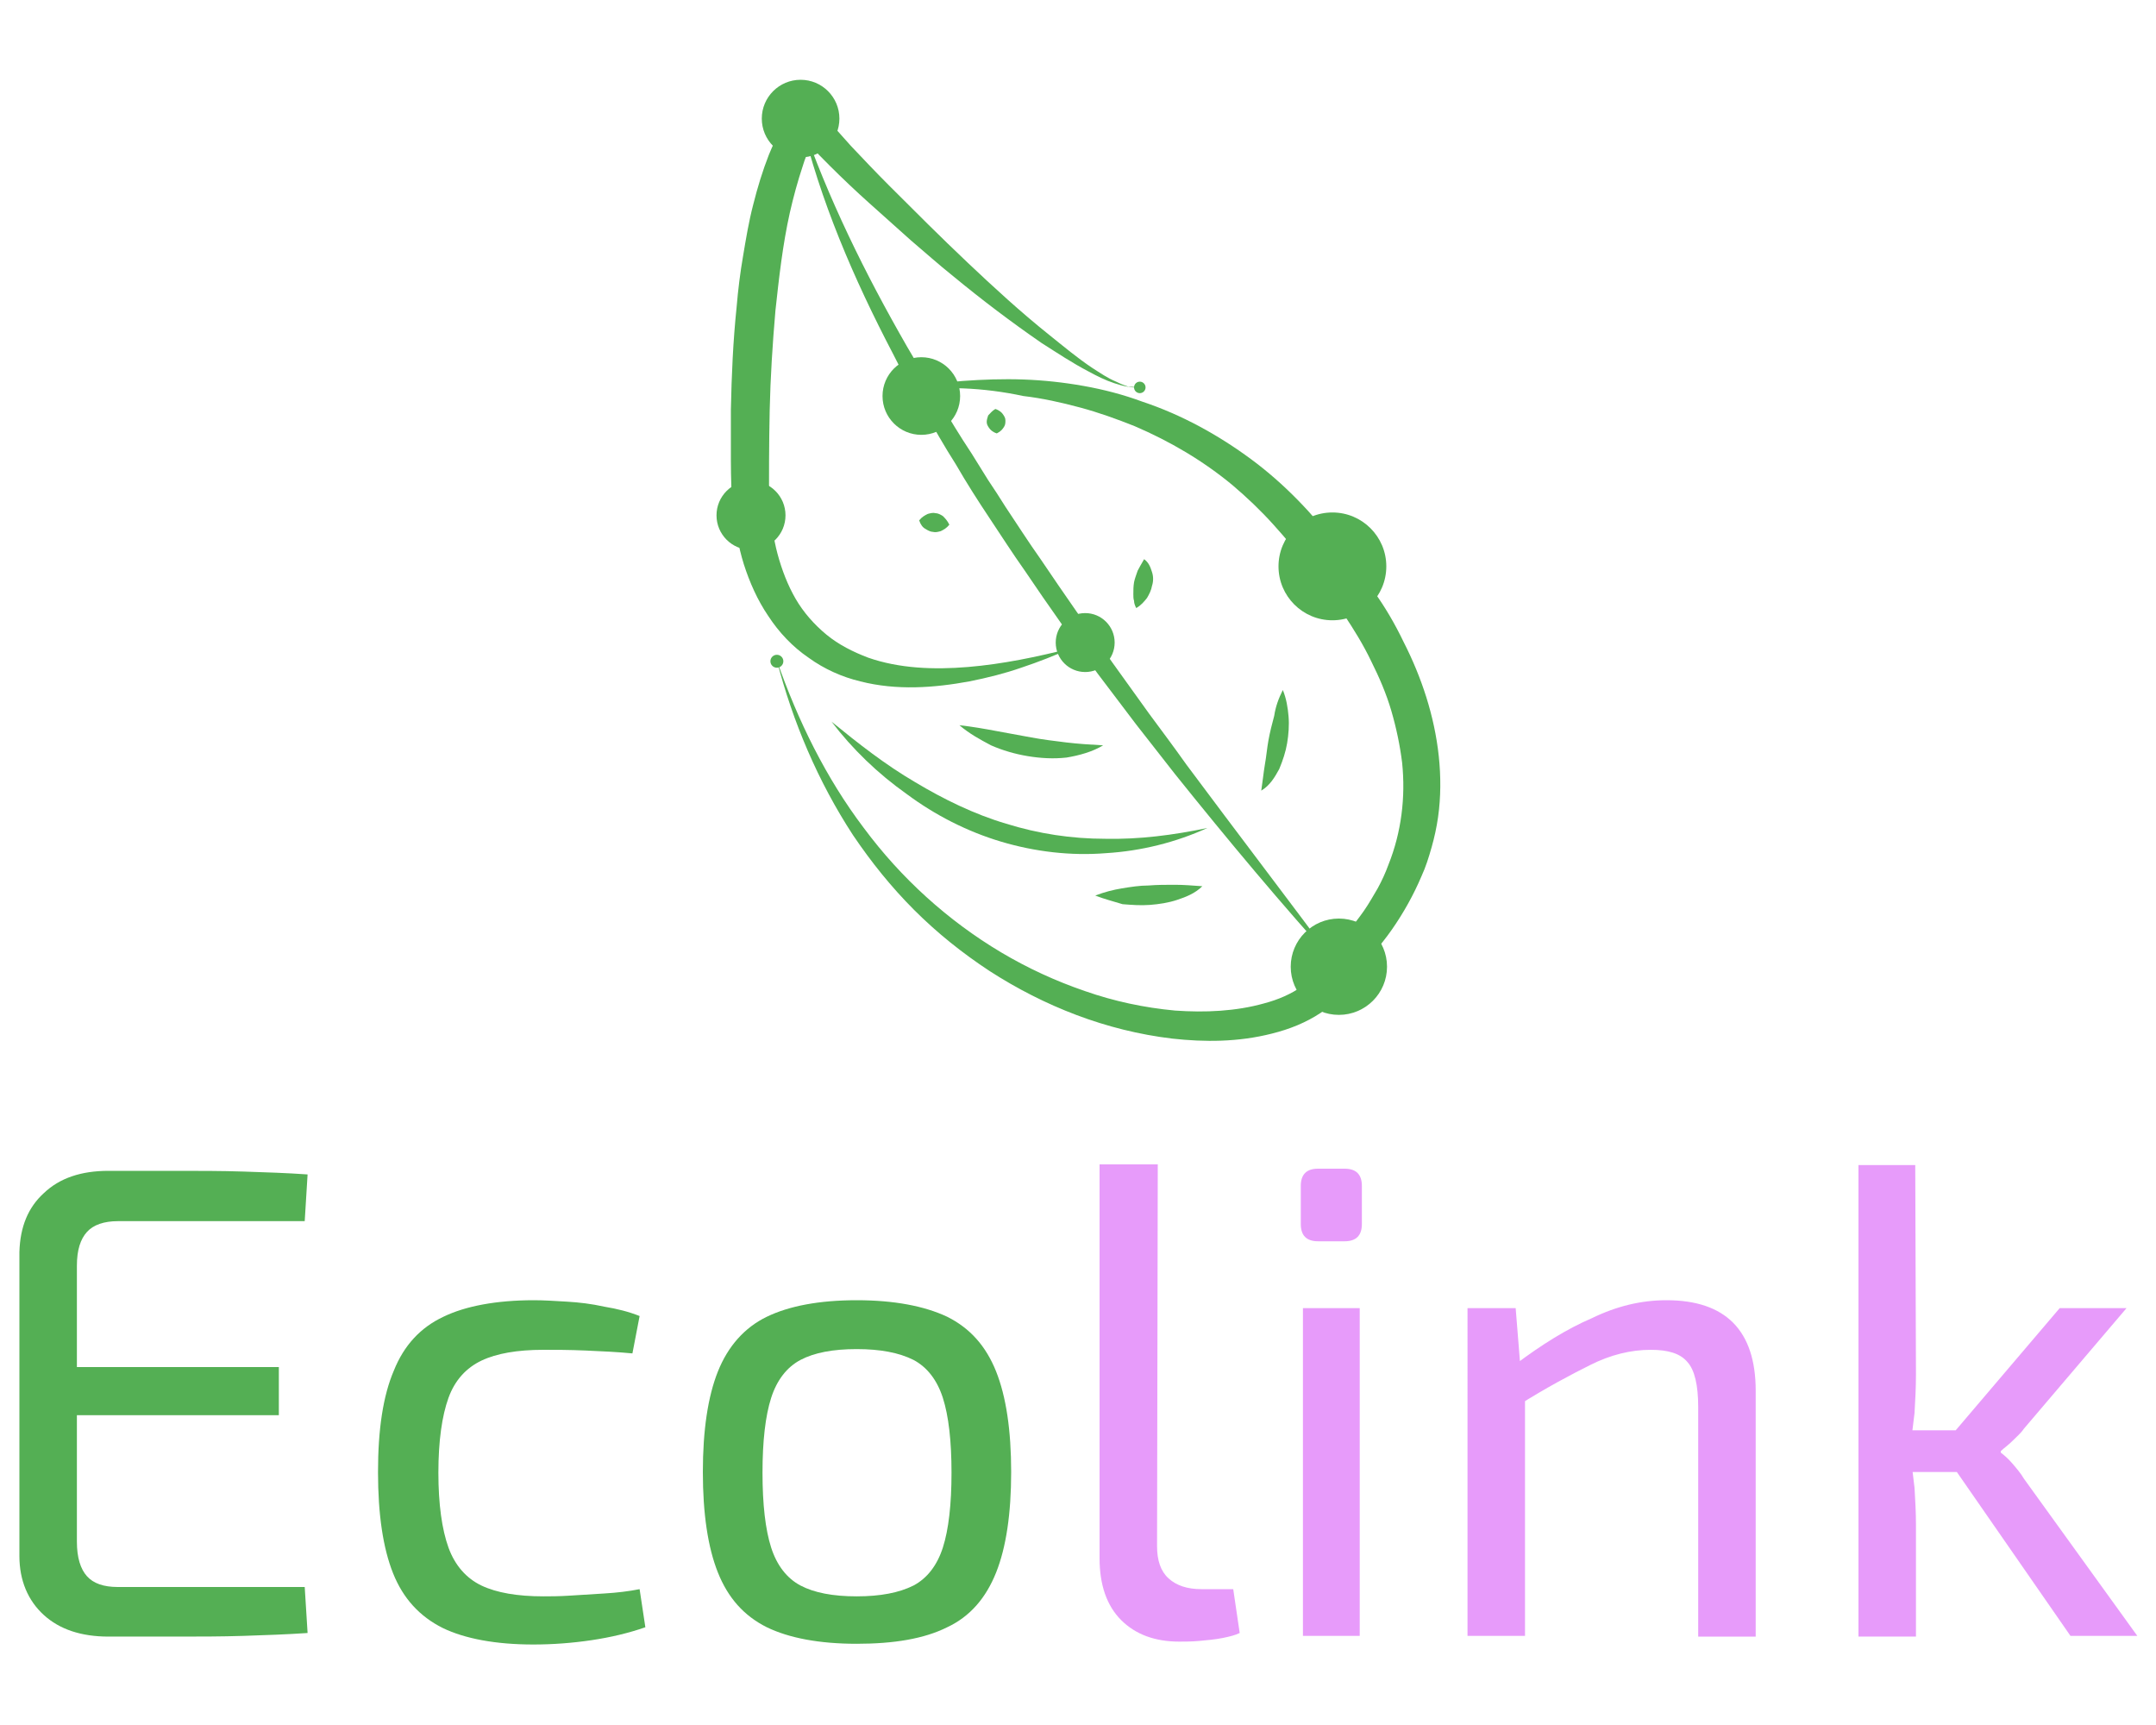 <?xml version="1.0" encoding="utf-8"?>
<!-- Generator: Adobe Illustrator 25.2.1, SVG Export Plug-In . SVG Version: 6.00 Build 0)  -->
<svg version="1.1" xmlns="http://www.w3.org/2000/svg" xmlns:xlink="http://www.w3.org/1999/xlink" x="0px" y="0px"
	 viewBox="0 0 300 240" style="enable-background:new 0 0 300 240;" xml:space="preserve">
<style type="text/css">
	.st0{fill:#1E1E1E;}
	.st1{opacity:0.65;}
	.st2{opacity:0.204;}
	.st3{fill:#54AF54;}
	.st4{opacity:0.158;}
	.st5{opacity:0.241;}
	.st6{opacity:0.188;}
	.st7{opacity:0.109;}
	.st8{opacity:0.132;}
	.st9{opacity:5.587348e-02;}
	.st10{opacity:8.478022e-03;}
	.st11{fill:#F2F2F2;}
	.st12{fill:#5596AD;}
	.st13{fill:#E79BFA;}
	.st14{fill:#FFFFFF;}
	.st15{fill:none;stroke:#FFFFFF;stroke-width:3;stroke-miterlimit:10;}
	.st16{fill:none;stroke:#F2F2F2;stroke-width:3;stroke-miterlimit:10;}
</style>
<g id="Criação">
</g>
<g id="MiniMIV">
	<g>
		<g>
			<path class="st3" d="M15.1,162.9c3.1,0,6.3,0,9.4,0c3.2,0,6.3,0,9.4,0.1c3.1,0.1,6.1,0.2,8.9,0.4l-0.4,6.5h-26
				c-1.9,0-3.4,0.5-4.3,1.5c-0.9,1-1.4,2.5-1.4,4.7v38.4c0,2.2,0.5,3.8,1.4,4.8c0.9,1,2.3,1.5,4.3,1.5h26l0.4,6.4
				c-2.9,0.2-5.9,0.3-8.9,0.4c-3.1,0.1-6.2,0.1-9.4,0.1c-3.2,0-6.3,0-9.4,0c-3.8,0-6.8-1-9-3c-2.2-2-3.4-4.8-3.4-8.2v-42.3
				c0.1-3.5,1.2-6.2,3.4-8.2C8.3,163.9,11.3,162.9,15.1,162.9z M4.3,190.2h34.5v6.7H4.3V190.2z"/>
			<path class="st3" d="M74.3,180.9c1.4,0,2.9,0.1,4.6,0.2c1.7,0.1,3.4,0.3,5.2,0.7c1.8,0.3,3.4,0.7,4.9,1.3l-1,5.2
				c-2.1-0.2-4.2-0.3-6.5-0.4c-2.3-0.1-4.2-0.1-5.9-0.1c-3.6,0-6.5,0.5-8.6,1.5c-2.1,1-3.7,2.7-4.6,5.2c-0.9,2.5-1.4,6-1.4,10.4
				c0,4.4,0.5,7.9,1.4,10.4c0.9,2.5,2.5,4.3,4.6,5.3c2.1,1,5,1.5,8.6,1.5c0.9,0,2.2,0,3.7-0.1c1.5-0.1,3.1-0.2,4.8-0.3
				c1.7-0.1,3.4-0.3,4.9-0.6l0.8,5.3c-2.3,0.8-4.8,1.4-7.5,1.8c-2.7,0.4-5.4,0.6-8.1,0.6c-5.2,0-9.5-0.8-12.6-2.3
				c-3.2-1.6-5.5-4.1-6.9-7.6c-1.4-3.5-2.1-8.2-2.1-14.1c0-5.9,0.7-10.6,2.2-14.1c1.4-3.5,3.7-6,6.9-7.5
				C64.8,181.7,69.1,180.9,74.3,180.9z"/>
			<path class="st3" d="M119.2,180.9c5.2,0,9.4,0.8,12.6,2.3c3.2,1.6,5.4,4.1,6.8,7.6c1.4,3.5,2.1,8.2,2.1,14s-0.7,10.5-2.1,14
				c-1.4,3.5-3.6,6.1-6.8,7.6c-3.2,1.6-7.4,2.3-12.6,2.3c-5.2,0-9.4-0.8-12.5-2.3c-3.2-1.6-5.4-4.1-6.8-7.6c-1.4-3.5-2.1-8.2-2.1-14
				s0.7-10.5,2.1-14c1.4-3.5,3.7-6.1,6.8-7.6C109.8,181.7,114,180.9,119.2,180.9z M119.2,187.7c-3.3,0-5.9,0.5-7.8,1.5
				c-1.9,1-3.3,2.8-4.1,5.3c-0.8,2.5-1.2,6-1.2,10.4c0,4.4,0.4,7.9,1.2,10.4c0.8,2.5,2.2,4.3,4.1,5.3c1.9,1,4.5,1.5,7.8,1.5
				c3.3,0,5.9-0.5,7.9-1.5c1.9-1,3.3-2.8,4.1-5.3c0.8-2.5,1.2-6,1.2-10.4c0-4.4-0.4-7.9-1.2-10.4c-0.8-2.5-2.2-4.3-4.1-5.3
				C125.1,188.2,122.5,187.7,119.2,187.7z"/>
			<path class="st13" d="M161.1,162.1l-0.1,53c0,2,0.5,3.5,1.6,4.5c1.1,1,2.6,1.5,4.6,1.5h4.4l0.9,6.1c-0.6,0.3-1.4,0.5-2.4,0.7
				c-1,0.2-2.1,0.3-3.2,0.4c-1.1,0.1-2,0.1-2.8,0.1c-3.4,0-6.1-1-8.1-3c-2-2-3-4.9-3-8.6v-54.8H161.1z"/>
			<path class="st13" d="M187.1,162.6c1.6,0,2.4,0.8,2.4,2.4v5.3c0,1.6-0.8,2.4-2.4,2.4h-3.7c-1.6,0-2.4-0.8-2.4-2.4v-5.3
				c0-1.6,0.8-2.4,2.4-2.4H187.1z M189.2,182v45.6h-7.9V182H189.2z"/>
			<path class="st13" d="M210.9,182l0.7,8.7l0.6,1.4v35.5h-8V182H210.9z M231.9,180.9c8.2,0,12.4,4.2,12.4,12.6v34.2h-8v-31.9
				c0-3.1-0.5-5.2-1.5-6.3c-1-1.2-2.7-1.7-5.1-1.7c-2.8,0-5.6,0.7-8.4,2.1c-2.8,1.4-6.2,3.2-10,5.6l-0.4-5.7
				c3.6-2.7,7.1-4.9,10.6-6.4C225,181.7,228.4,180.9,231.9,180.9z"/>
			<path class="st13" d="M266.5,162.1l0.1,29.1c0,1.9-0.1,3.7-0.2,5.4c-0.2,1.7-0.4,3.4-0.7,5.2c0.3,1.7,0.5,3.5,0.7,5.2
				c0.1,1.7,0.2,3.4,0.2,5.1v15.6h-8v-65.6H266.5z M274.3,199v5.8h-10.6V199H274.3z M295.9,182l-14.3,16.8c-0.4,0.6-1,1.1-1.6,1.7
				c-0.6,0.6-1.2,1-1.6,1.4v0.2c0.4,0.3,1,0.8,1.6,1.5c0.6,0.7,1.2,1.4,1.6,2.1l15.8,21.9h-9.3L270,201.5l16.6-19.5H295.9z"/>
		</g>
		<g>
			<g>
				<path class="st3" d="M158.8,53.8c-0.6,0.2-1.3,0.1-1.9,0c-0.6-0.1-1.3-0.3-1.9-0.5c-1.2-0.4-2.4-1-3.5-1.6
					c-2.3-1.2-4.4-2.6-6.6-4c-4.2-2.9-8.3-6-12.3-9.3c-2-1.6-3.9-3.3-5.9-5c-1.9-1.7-3.8-3.4-5.7-5.1c-1.9-1.7-3.8-3.5-5.6-5.3
					c-0.9-0.9-1.8-1.8-2.7-2.8c-0.5-0.5-0.9-0.9-1.4-1.5c-0.2-0.3-0.5-0.5-0.7-0.8c-0.1-0.2-0.2-0.3-0.4-0.5
					c-0.1-0.1-0.2-0.2-0.3-0.5l-0.1-0.2c0,0,0-0.1-0.1-0.2c0-0.1-0.1-0.2-0.1-0.4c0-0.1,0-0.2,0-0.4c0-0.1,0-0.3,0.1-0.5
					c0.1-0.2,0.2-0.5,0.4-0.7c0.2-0.3,0.4-0.4,0.7-0.6c0.3-0.2,0.4-0.2,0.7-0.2c0.2,0,0.3,0,0.4,0c0.1,0,0.2,0,0.3,0
					c0.1,0,0.1,0,0.2,0c0.1,0,0.2,0,0.3,0.1l-0.2-0.1c0.2,0,0.5,0.1,0.9,0.4c0.1,0,0.1,0.1,0.2,0.1c0.1,0,0.1,0.1,0.2,0.2
					c0.1,0.1,0.2,0.2,0.3,0.4c0.1,0.1,0.2,0.3,0.2,0.5c0.1,0.2,0.1,0.3,0.1,0.5c0.1,0.6,0,0.8,0,1c-0.1,0.2-0.1,0.3-0.1,0.4
					c-0.2,0.4-0.2,0.5-0.3,0.7l-0.4,0.8c-0.3,0.5-0.5,1-0.7,1.4c-0.5,1-0.9,2-1.2,3c-0.7,2.1-1.3,4.3-1.8,6.5c-1,4.5-1.5,9-2,13.6
					c-0.4,4.6-0.7,9.3-0.8,13.9c-0.1,4.7-0.1,9.3-0.1,14l-4.9-0.7c0-0.1,0.1-0.2,0.1-0.3c0-0.1,0.1-0.1,0.1-0.2
					c0.1-0.1,0.1-0.2,0.3-0.5c0,0,0.1-0.1,0.2-0.2c0.1-0.1,0.2-0.2,0.5-0.3c0.1-0.1,0.6-0.3,0.9-0.3c0.4-0.1,0.9,0,1.2,0.1
					c0.4,0.1,0.6,0.3,0.8,0.4c0.2,0.2,0.3,0.2,0.4,0.4c0.1,0.1,0.1,0.2,0.2,0.2c0.1,0.1,0.1,0.1,0.1,0.2c0.2,0.4,0.2,0.5,0.2,0.6
					c0.1,0.2,0.1,0.3,0.1,0.4l0,0.3l0.1,0.9c0.1,0.6,0.2,1.2,0.2,1.7c0.2,1.1,0.4,2.2,0.7,3.3c0.6,2.2,1.4,4.3,2.5,6.2
					c1.1,1.9,2.6,3.6,4.3,5c1.7,1.4,3.7,2.4,5.8,3.2c4.3,1.5,9.1,1.7,13.9,1.3c4.8-0.4,9.6-1.4,14.3-2.6c-2.2,1-4.5,1.9-6.9,2.7
					c-2.3,0.8-4.7,1.4-7.2,1.9c-4.9,0.9-10.1,1.3-15.2,0c-2.5-0.6-5-1.7-7.2-3.3c-2.2-1.5-4.1-3.5-5.6-5.8c-1.5-2.2-2.6-4.7-3.4-7.2
					c-0.4-1.3-0.7-2.5-0.9-3.8c-0.1-0.6-0.2-1.3-0.3-1.9l-0.1-0.9l0-0.2c0,0,0-0.1,0,0c0,0,0,0.1,0.2,0.4c0,0,0,0.1,0.1,0.2
					c0,0.1,0.1,0.1,0.2,0.2c0.1,0.1,0.1,0.2,0.3,0.3c0.2,0.1,0.4,0.3,0.7,0.4c0.3,0.1,0.8,0.2,1.2,0.1c0.3,0,0.7-0.2,0.9-0.3
					c0.2-0.1,0.4-0.3,0.4-0.3c0.1-0.1,0.2-0.2,0.2-0.2c0.2-0.3,0.2-0.3,0.3-0.4c0-0.1,0-0.1,0.1-0.1l0-0.1l-4.9-0.7
					c-0.1-2.4-0.2-4.7-0.2-7.1c0-2.4,0-4.8,0-7.1c0.1-4.8,0.3-9.5,0.8-14.3c0.2-2.4,0.5-4.8,0.9-7.1c0.4-2.4,0.8-4.8,1.4-7.1
					c0.6-2.4,1.3-4.7,2.2-7c0.5-1.2,1-2.3,1.6-3.4c0.3-0.6,0.6-1.1,0.9-1.7l0.5-0.8c0.1-0.1,0.1-0.2,0.1-0.1c0,0,0,0.1-0.1,0.2
					c0,0.1-0.1,0.3,0,0.8c0,0.1,0.1,0.3,0.1,0.4c0.1,0.1,0.1,0.3,0.2,0.4c0.1,0.1,0.2,0.3,0.3,0.4c0.1,0,0.1,0.1,0.2,0.1
					c0,0,0.1,0.1,0.1,0.1c0.4,0.2,0.6,0.3,0.7,0.3l-0.2-0.1c0.1,0,0.1,0,0.2,0.1c0.1,0,0.1,0,0.2,0c0,0,0.2,0,0.3,0
					c0.1,0,0.2,0,0.4,0c0.2-0.1,0.3-0.1,0.6-0.2c0.3-0.1,0.5-0.3,0.7-0.6c0.2-0.3,0.3-0.5,0.4-0.7c0.1-0.2,0.1-0.4,0.1-0.5
					c0-0.1,0-0.3,0-0.3c0-0.1,0-0.3-0.1-0.3c0-0.1,0-0.1-0.1-0.2l0-0.1c-0.1-0.2-0.1-0.1-0.1-0.1c0,0,0.1,0.1,0.2,0.2
					c0.2,0.2,0.3,0.4,0.5,0.7c0.4,0.5,0.8,0.9,1.2,1.4c0.8,0.9,1.7,1.9,2.5,2.8c1.7,1.8,3.5,3.7,5.3,5.5c3.6,3.6,7.2,7.2,10.9,10.7
					c3.7,3.5,7.4,6.9,11.4,10.1c2,1.6,3.9,3.2,6,4.6c1.1,0.7,2.1,1.4,3.3,1.9c0.6,0.3,1.1,0.5,1.7,0.7
					C157.5,53.8,158.2,53.9,158.8,53.8z"/>
				<path class="st3" d="M125.8,54.4c1.3-0.4,2.7-0.7,4.1-0.9c1.4-0.2,2.7-0.4,4.1-0.5c2.8-0.2,5.6-0.3,8.4-0.2
					c2.8,0.1,5.6,0.4,8.4,0.9c2.8,0.5,5.5,1.2,8.2,2.2c5.4,1.8,10.5,4.6,15.1,8c4.6,3.4,8.6,7.6,12,12.1l-0.2-0.3
					c0.5,0.6,1,1.1,1.4,1.6c0.5,0.5,0.9,1.1,1.3,1.6c0.9,1.1,1.7,2.2,2.5,3.3c1.6,2.2,3,4.6,4.2,7.1c2.5,4.9,4.3,10.3,4.9,15.9
					c0.3,2.8,0.3,5.7-0.1,8.5c-0.2,1.4-0.5,2.8-0.9,4.2c-0.4,1.4-0.8,2.7-1.4,4c-1.1,2.6-2.5,5.1-4.1,7.4c-1.6,2.3-3.5,4.4-5.5,6.3
					l0.6-0.9c-0.5,1.3-1.2,2.5-2.1,3.6c-0.9,1-1.9,1.9-2.9,2.6c-2.1,1.4-4.4,2.3-6.8,2.9c-4.7,1.2-9.4,1.2-13.9,0.7
					c-9.2-1.1-17.8-4.5-25.4-9.4c-3.8-2.5-7.3-5.3-10.5-8.5c-3.2-3.2-6-6.7-8.5-10.4c-4.9-7.5-8.4-15.8-10.6-24.3
					c2.9,8.3,6.8,16.3,12.1,23.3c2.6,3.5,5.5,6.7,8.7,9.6c3.2,2.9,6.7,5.5,10.4,7.7c3.7,2.2,7.6,4,11.7,5.4c4,1.4,8.2,2.3,12.5,2.7
					c4.2,0.3,8.5,0.1,12.4-1c1.9-0.5,3.8-1.3,5.3-2.4c1.5-1.1,2.7-2.4,3.2-3.9l0.2-0.5l0.4-0.4c1.8-1.8,3.4-3.7,4.8-5.7
					c0.7-1,1.3-2.1,1.9-3.1c0.6-1.1,1.1-2.2,1.5-3.3c1.8-4.5,2.4-9.4,1.9-14.2c-0.3-2.4-0.8-4.8-1.5-7.2c-0.7-2.4-1.7-4.7-2.8-6.9
					c-1.1-2.3-2.4-4.4-3.8-6.5c-0.7-1.1-1.4-2.1-2.2-3.1c-0.4-0.5-0.8-1-1.2-1.5c-0.4-0.5-0.8-1-1.2-1.4l-0.1-0.2l-0.1-0.1
					c-1.5-2.2-3.2-4.2-5-6.2c-1.8-2-3.7-3.8-5.7-5.5c-4.1-3.4-8.7-6.1-13.6-8.2c-2.5-1-5-1.9-7.6-2.6c-2.6-0.7-5.3-1.3-7.9-1.6
					C136.8,53.9,131.3,53.7,125.8,54.4z"/>
				<g>
					<ellipse class="st3" cx="111.4" cy="16.5" rx="5.4" ry="5.4"/>
					<circle class="st3" cx="158.6" cy="53.9" r="0.8"/>
					<ellipse class="st3" cx="104.5" cy="71.7" rx="4.8" ry="4.8"/>
					<ellipse class="st3" cx="151" cy="89.4" rx="4.1" ry="4.1"/>
					<ellipse class="st3" cx="185.4" cy="78.8" rx="7.5" ry="7.5"/>
					<circle class="st3" cx="108.1" cy="92" r="0.9"/>
					<ellipse class="st3" cx="128.2" cy="55.1" rx="5.4" ry="5.4"/>
					<ellipse class="st3" cx="186.3" cy="134.5" rx="6.7" ry="6.7"/>
					<path class="st3" d="M115.7,100.4c3.8,3.1,7.5,6,11.6,8.4c4,2.4,8.3,4.5,12.7,5.8c4.5,1.4,9.1,2.1,13.8,2.1
						c4.7,0.1,9.4-0.5,14.2-1.5c-4.4,2-9.2,3.2-14.1,3.5c-4.9,0.4-9.9-0.2-14.6-1.6c-4.7-1.4-9.2-3.7-13.1-6.6
						C122.1,107.6,118.6,104.2,115.7,100.4z"/>
					<path class="st3" d="M159.2,77.8c0.7,0.5,0.9,1.2,1.1,1.8c0.2,0.6,0.2,1.3,0,1.9c-0.1,0.6-0.4,1.2-0.7,1.7
						c-0.4,0.5-0.8,1-1.5,1.4c-0.2-0.4-0.3-0.7-0.3-1c-0.1-0.3-0.1-0.6-0.1-0.9c0-0.6,0-1.1,0.1-1.7c0.1-0.5,0.3-1,0.5-1.6
						C158.5,79,158.8,78.5,159.2,77.8z"/>
					<path class="st3" d="M133.5,100.9c1.8,0.2,3.5,0.5,5.1,0.8l4.9,0.9c1.6,0.3,3.3,0.5,4.9,0.7c1.7,0.2,3.3,0.3,5.1,0.4
						c-1.5,0.9-3.3,1.4-5.1,1.7c-1.8,0.2-3.6,0.1-5.4-0.2c-1.8-0.3-3.5-0.8-5.1-1.5C136.4,102.9,134.9,102.1,133.5,100.9z"/>
					<path class="st3" d="M178.5,96c0.5,1.2,0.7,2.5,0.8,3.7c0.1,1.2,0,2.5-0.2,3.7c-0.2,1.2-0.6,2.4-1.1,3.6
						c-0.6,1.1-1.3,2.3-2.5,3c0.2-1.3,0.3-2.4,0.5-3.6c0.2-1.1,0.3-2.3,0.5-3.4c0.2-1.1,0.5-2.3,0.8-3.4
						C177.5,98.3,177.9,97.2,178.5,96z"/>
					<path class="st3" d="M152.4,124.6c1.3-0.5,2.5-0.8,3.7-1c1.2-0.2,2.5-0.4,3.7-0.4c1.2-0.1,2.4-0.1,3.7-0.1
						c1.2,0,2.4,0.1,3.8,0.2c-1,1-2.3,1.5-3.5,1.9c-1.2,0.4-2.5,0.6-3.8,0.7c-1.3,0.1-2.5,0-3.8-0.1
						C154.9,125.4,153.7,125.1,152.4,124.6z"/>
					<path class="st3" d="M127.9,72.4c0.4-0.5,0.8-0.7,1.2-0.9c0.4-0.1,0.7-0.2,1.1-0.1c0.3,0,0.7,0.2,1,0.4
						c0.3,0.3,0.6,0.6,0.9,1.2c-0.4,0.5-0.8,0.7-1.2,0.9c-0.4,0.1-0.7,0.2-1.1,0.1c-0.3,0-0.7-0.2-1-0.4
						C128.4,73.4,128.1,73,127.9,72.4z"/>
					<path class="st3" d="M138.5,56.9c0.6,0.2,0.9,0.5,1.1,0.8c0.2,0.3,0.3,0.5,0.3,0.8c0,0.3,0,0.6-0.2,0.9c-0.2,0.3-0.4,0.6-1,0.9
						c-0.6-0.2-0.9-0.5-1.1-0.8c-0.2-0.3-0.3-0.5-0.3-0.8c0-0.3,0.1-0.6,0.2-0.9C137.8,57.5,138,57.2,138.5,56.9z"/>
					<path class="st3" d="M111.4,16.5c3.8,11.1,9,21.6,14.8,31.7c1.5,2.5,2.9,5.1,4.4,7.5c1.5,2.5,3,5,4.6,7.4l2.3,3.7
						c0.8,1.2,1.6,2.4,2.4,3.7c1.6,2.4,3.2,4.9,4.9,7.3c3.3,4.9,6.6,9.6,10,14.4l5.1,7.1c1.7,2.3,3.5,4.7,5.2,7.1
						c7,9.4,14.1,18.7,21.1,28.1c-7.9-8.7-15.4-17.7-22.7-26.8c-1.8-2.3-3.6-4.6-5.4-6.9l-5.3-7c-3.5-4.7-6.9-9.5-10.2-14.4
						c-1.7-2.4-3.3-4.9-4.9-7.3c-1.6-2.4-3.2-4.9-4.7-7.5c-1.6-2.5-3-5-4.5-7.6c-1.5-2.5-2.9-5.1-4.2-7.7
						C118.8,38.8,114.1,27.9,111.4,16.5z"/>
				</g>
			</g>
		</g>
	</g>
</g>
</svg>
